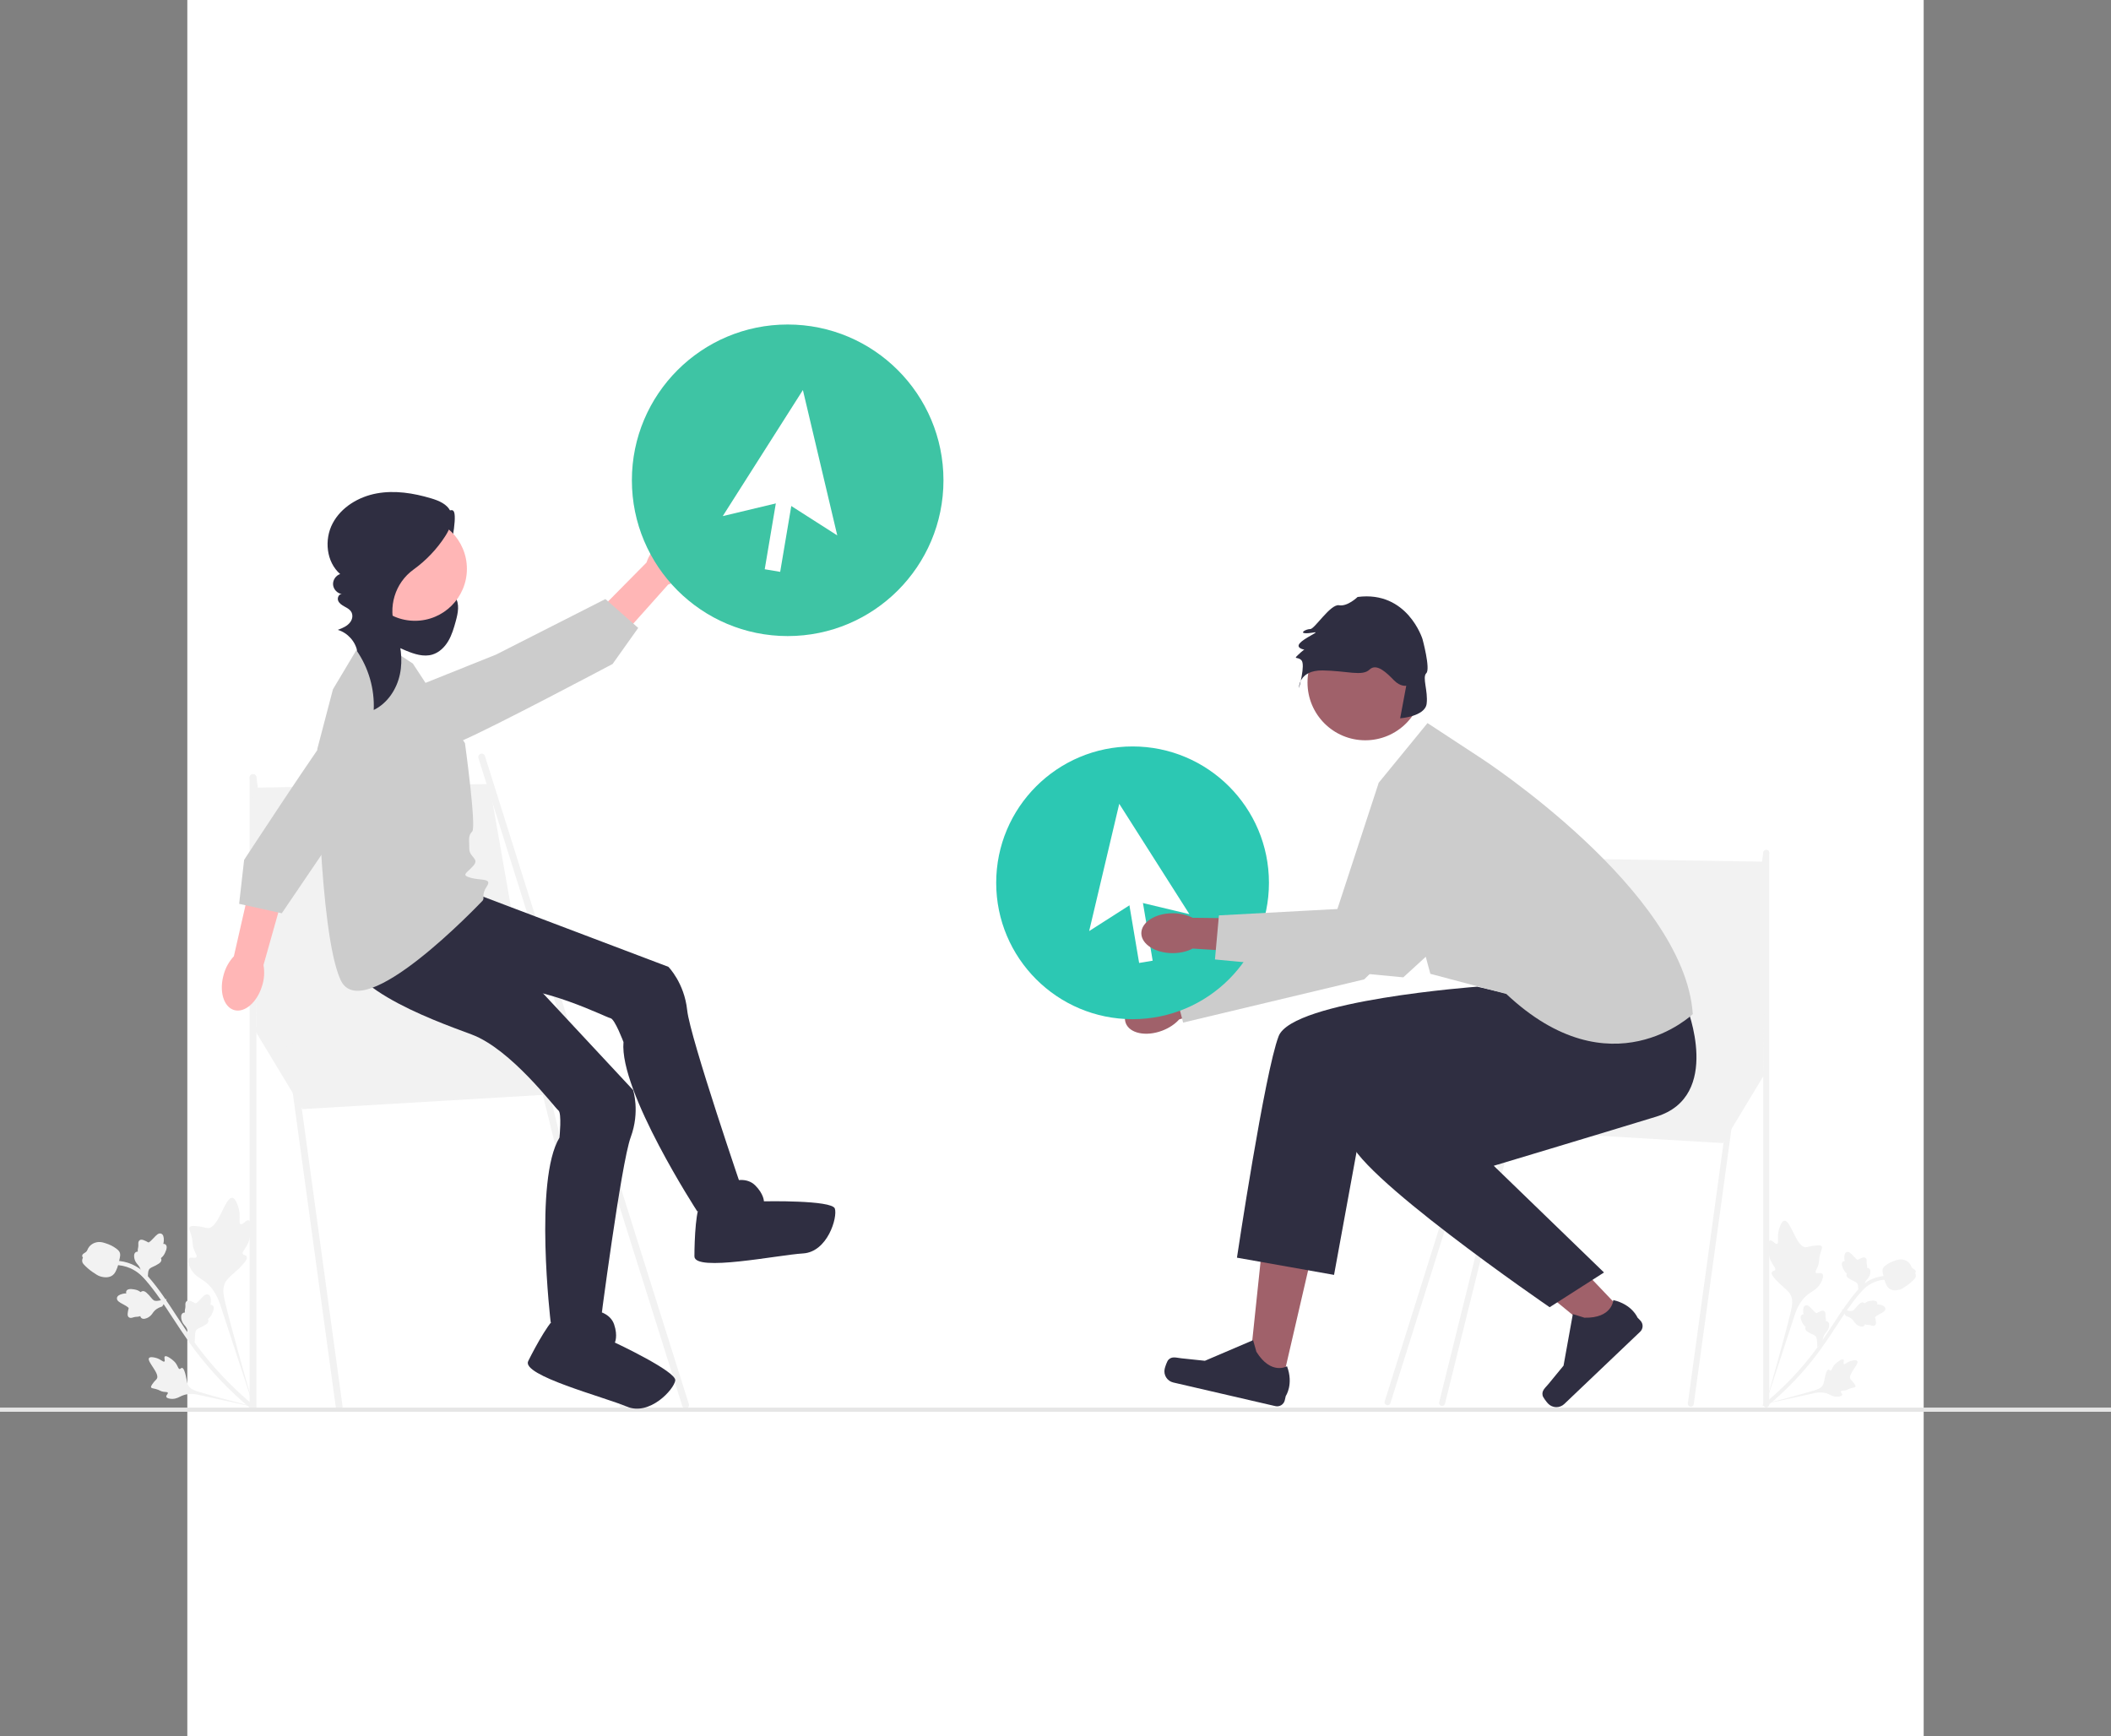 <svg version="1.1" xmlns="http://www.w3.org/2000/svg" xmlns:xlink="http://www.w3.org/1999/xlink" width="851.034" height="700" viewBox="534.483,126.5,851.034,700"><rect x="534.483" y="126.5" width="851.034" height="700" fill="#808080" stroke="none"/><defs><clipPath id="clip-1"><rect x="534.483" y="257.32" width="851.034" height="438.36" id="clip-1" fill="none"/></clipPath></defs><g id="document" fill="#ffffff" fill-rule="nonzero" stroke="#000000" stroke-width="0" stroke-linecap="butt" stroke-linejoin="miter" stroke-miterlimit="10" stroke-dasharray="" stroke-dashoffset="0" font-family="none" font-weight="none" font-size="none" text-anchor="none" style="mix-blend-mode: normal"><rect x="610" y="90.357" transform="scale(1,1.4)" width="700" height="500" id="Shape 1 1" vector-effect="non-scaling-stroke"/></g><g fill="none" fill-rule="nonzero" stroke="none" stroke-width="1" stroke-linecap="butt" stroke-linejoin="miter" stroke-miterlimit="10" stroke-dasharray="" stroke-dashoffset="0" font-family="none" font-weight="none" font-size="none" text-anchor="none" style="mix-blend-mode: normal"><g><g id="stage"><g id="layer1 1"><g clip-path="url(#clip-1)" id="Group 1"><g id="Group 1" fill="#f2f2f2"><path d="M634.779,618.514c-1.058,-0.42 -2.406,1.946 -3.315,1.525c-0.906,-0.42 0.117,-2.915 -0.711,-6.17c-0.149,-0.587 -1.091,-4.286 -2.64,-4.456c-2.936,-0.322 -5.471,12.32 -9.858,12.211c-0.963,-0.024 -2.117,-0.664 -5.111,-0.839c-1.191,-0.07 -1.838,-0.017 -2.174,0.409c-0.477,0.605 0.087,1.432 0.655,3.479c0.852,3.069 0.18,3.362 1.064,5.653c0.656,1.7 1.371,2.432 1.008,2.962c-0.514,0.751 -2.277,-0.229 -3.044,0.573c-0.782,0.818 0.001,2.939 0.819,4.348c1.535,2.644 3.639,3.547 5.413,4.834c1.928,1.399 4.367,3.907 6.149,8.748l14.263,43.542c-2.738,-9.081 -9.83,-34.292 -12.089,-43.951c-0.652,-2.789 -1.229,-5.682 0.266,-8.154c1.439,-2.38 4.625,-4.083 7.551,-7.725c0.342,-0.425 1.278,-1.621 0.895,-2.42c-0.316,-0.66 -1.246,-0.447 -1.55,-1.059c-0.408,-0.821 0.932,-1.87 1.954,-3.97c0.72,-1.481 0.916,-2.731 1.084,-3.806c0.051,-0.324 0.779,-5.175 -0.629,-5.735l-0,0z" id="Path 1"/><path d="M600.952,673.358c-0.512,0.398 0.261,1.742 -0.208,2.067c-0.467,0.323 -1.397,-0.898 -3.233,-1.431c-0.331,-0.096 -2.418,-0.701 -2.949,0.01c-1.005,1.348 4.468,6.24 3.149,8.362c-0.289,0.466 -0.937,0.848 -1.886,2.266c-0.378,0.564 -0.538,0.897 -0.426,1.185c0.159,0.409 0.728,0.371 1.896,0.682c1.752,0.468 1.702,0.882 3.082,1.109c1.024,0.168 1.589,0.029 1.745,0.36c0.22,0.469 -0.769,1.052 -0.597,1.659c0.176,0.62 1.443,0.848 2.37,0.853c1.741,0.009 2.791,-0.763 3.934,-1.262c1.243,-0.542 3.178,-1.016 6.068,-0.494l25.486,5.563c-5.247,-1.276 -19.667,-5.069 -25.06,-6.748c-1.557,-0.485 -3.143,-1.036 -3.926,-2.483c-0.753,-1.393 -0.67,-3.448 -1.613,-5.935c-0.11,-0.29 -0.427,-1.095 -0.929,-1.138c-0.415,-0.035 -0.579,0.482 -0.967,0.455c-0.521,-0.036 -0.649,-0.997 -1.385,-2.105c-0.519,-0.781 -1.076,-1.238 -1.555,-1.63c-0.144,-0.118 -2.315,-1.876 -2.996,-1.346l0,0z" id="Path 1"/><path d="M612.963,667.751l-2.44,-2.521l-0.02,-0.318c-0.094,-1.472 -0.49,-2.674 -1.179,-3.574c-0.109,-0.143 -0.226,-0.281 -0.345,-0.421c-0.471,-0.555 -1.057,-1.245 -1.328,-2.367c-0.15,-0.627 -0.394,-2.157 0.593,-2.706c0.264,-0.15 0.528,-0.18 0.763,-0.158c-0.005,-0.047 -0.009,-0.095 -0.014,-0.147c-0.049,-0.632 0.03,-0.98 0.106,-1.316c0.058,-0.258 0.119,-0.524 0.129,-1.05c0.004,-0.231 -0.003,-0.425 -0.009,-0.589c-0.017,-0.495 -0.012,-1.105 0.519,-1.505c0.583,-0.408 1.236,-0.17 1.669,-0.013c0.772,0.28 1.236,0.554 1.543,0.735c0.112,0.067 0.239,0.141 0.286,0.157c0.387,0.127 1.668,-1.26 2.153,-1.779c1.086,-1.171 2.026,-2.183 3.077,-1.74c0.753,0.316 1.09,1.242 1.028,2.828c-0.02,0.494 -0.111,0.928 -0.21,1.29c0.287,-0.035 0.602,0.01 0.891,0.237v0c0.684,0.539 0.627,1.653 -0.168,3.314c-0.197,0.413 -0.463,0.968 -0.991,1.544c-0.249,0.271 -0.498,0.483 -0.714,0.66c0.094,0.132 0.171,0.293 0.203,0.496c0.096,0.596 -0.226,1.163 -0.98,1.669c-0.821,0.568 -1.587,0.919 -2.261,1.23c-0.589,0.272 -1.095,0.507 -1.416,0.791c-0.588,0.535 -0.684,1.411 -0.749,2.501l-0.138,2.751h-0z" id="Path 1"/><path d="M601.708,650.214l-1.819,3l-0.303,0.1c-1.4,0.464 -2.462,1.152 -3.158,2.046c-0.111,0.142 -0.214,0.29 -0.319,0.44c-0.417,0.597 -0.936,1.338 -1.953,1.885c-0.568,0.304 -1.987,0.928 -2.768,0.113c-0.212,-0.217 -0.308,-0.465 -0.346,-0.698c-0.045,0.017 -0.09,0.033 -0.139,0.05c-0.599,0.208 -0.956,0.22 -1.3,0.231c-0.264,0.009 -0.537,0.018 -1.049,0.142c-0.225,0.054 -0.411,0.111 -0.567,0.158c-0.474,0.142 -1.066,0.292 -1.587,-0.121c-0.542,-0.46 -0.478,-1.153 -0.436,-1.611c0.075,-0.818 0.222,-1.336 0.32,-1.679c0.036,-0.125 0.076,-0.267 0.08,-0.317c0.024,-0.406 -1.642,-1.293 -2.267,-1.631c-1.408,-0.754 -2.626,-1.406 -2.464,-2.535c0.115,-0.808 0.925,-1.37 2.475,-1.712c0.483,-0.106 0.926,-0.128 1.301,-0.124c-0.106,-0.269 -0.143,-0.585 0.003,-0.922v0c0.348,-0.799 1.44,-1.026 3.248,-0.678c0.45,0.085 1.054,0.202 1.745,0.567c0.325,0.172 0.593,0.36 0.82,0.524c0.103,-0.124 0.24,-0.24 0.428,-0.322c0.552,-0.244 1.183,-0.077 1.863,0.524c0.757,0.65 1.291,1.302 1.763,1.876c0.412,0.501 0.769,0.93 1.125,1.169c0.667,0.433 1.539,0.304 2.609,0.09l2.696,-0.564l-0,0z" id="Path 1"/><path d="M593.996,643.192l-2.44,-2.521l-0.02,-0.318c-0.094,-1.472 -0.49,-2.674 -1.179,-3.574c-0.109,-0.143 -0.226,-0.281 -0.345,-0.421c-0.471,-0.555 -1.057,-1.245 -1.328,-2.367c-0.15,-0.627 -0.394,-2.157 0.593,-2.706c0.264,-0.15 0.528,-0.18 0.763,-0.158c-0.005,-0.047 -0.009,-0.095 -0.014,-0.147c-0.049,-0.632 0.03,-0.98 0.106,-1.316c0.058,-0.258 0.119,-0.524 0.129,-1.05c0.004,-0.231 -0.003,-0.425 -0.009,-0.589c-0.017,-0.495 -0.012,-1.105 0.519,-1.505c0.583,-0.408 1.236,-0.17 1.669,-0.013c0.772,0.28 1.236,0.554 1.543,0.735c0.112,0.067 0.239,0.141 0.286,0.157c0.387,0.127 1.668,-1.26 2.153,-1.779c1.086,-1.171 2.026,-2.183 3.077,-1.74c0.753,0.316 1.09,1.242 1.028,2.828c-0.02,0.494 -0.111,0.928 -0.21,1.29c0.287,-0.035 0.602,0.01 0.891,0.237v0c0.684,0.539 0.627,1.653 -0.168,3.314c-0.197,0.413 -0.463,0.968 -0.991,1.544c-0.249,0.271 -0.498,0.483 -0.714,0.66c0.094,0.132 0.171,0.293 0.203,0.496c0.096,0.596 -0.226,1.163 -0.98,1.669c-0.821,0.568 -1.587,0.919 -2.261,1.23c-0.589,0.272 -1.095,0.507 -1.416,0.791c-0.588,0.535 -0.684,1.411 -0.749,2.501l-0.138,2.751h-0z" id="Path 1"/><path d="M638.186,694.575l-0.858,0.084l-0.655,-0.559l0.655,0.559l-0.615,0.598c-0.059,-0.054 -0.207,-0.17 -0.436,-0.352c-1.255,-1.001 -5.075,-4.045 -10.409,-9.366c-3.724,-3.714 -7.304,-7.724 -10.644,-11.919c-3.345,-4.202 -5.629,-7.575 -7.465,-10.286c-1.385,-2.045 -2.671,-4.016 -3.923,-5.938c-3.347,-5.133 -6.509,-9.98 -10.684,-14.826c-0.932,-1.082 -2.872,-3.334 -6.174,-4.774c-1.916,-0.835 -4.006,-1.275 -6.213,-1.307l0.025,-1.725c2.437,0.036 4.751,0.525 6.879,1.452c3.662,1.596 5.776,4.05 6.792,5.229c4.249,4.932 7.441,9.826 10.82,15.009c1.248,1.914 2.529,3.878 3.908,5.914c1.819,2.686 4.083,6.029 7.386,10.177c3.3,4.146 6.837,8.106 10.513,11.774c5.267,5.253 9.031,8.252 10.267,9.237c0.66,0.526 0.798,0.637 0.834,1.019v-0z" id="Path 1"/><path d="M579.936,640.589c-0.056,0.043 -0.114,0.086 -0.174,0.126c-1.21,0.835 -2.823,0.97 -4.795,0.404c-0.926,-0.268 -1.699,-0.792 -3.24,-1.837c-0.238,-0.161 -1.43,-0.989 -2.805,-2.333c-0.898,-0.878 -1.199,-1.303 -1.285,-1.818c-0.096,-0.572 0.036,-1.125 0.283,-1.621c-0.118,-0.117 -0.208,-0.263 -0.257,-0.444c-0.207,-0.749 0.469,-1.151 0.831,-1.374c0.186,-0.109 0.418,-0.244 0.637,-0.432c0.345,-0.294 0.455,-0.549 0.624,-0.935c0.161,-0.369 0.361,-0.827 0.794,-1.33c0.852,-0.996 1.925,-1.365 2.278,-1.487c1.855,-0.648 3.469,-0.063 5.337,0.616c0.374,0.137 1.699,0.662 3.106,1.698c1.015,0.747 1.306,1.204 1.468,1.585c0.335,0.781 0.227,1.46 -0.144,3.061c-0.386,1.674 -0.58,2.513 -0.83,3.126c-0.584,1.423 -0.951,2.317 -1.831,2.996z" id="Path 1"/></g><g id="Group 1" fill="#f2f2f2"><path d="M636.487,540.63l19.95,33.021l116.262,-6.879l-30.957,-39.901z" id="Path 1"/><path d="M671.226,695.072c-0.677,0 -1.267,-0.5 -1.361,-1.189l-34.741,-253.729c-0.103,-0.753 0.424,-1.447 1.176,-1.55c0.752,-0.109 1.446,0.423 1.55,1.176l34.741,253.729c0.103,0.753 -0.424,1.447 -1.176,1.55c-0.063,0.009 -0.126,0.013 -0.188,0.013z" id="Path 1"/><path d="M636.487,695.395c-0.76,0 -1.376,-0.616 -1.376,-1.376v-254.002c0,-0.76 0.616,-1.376 1.376,-1.376c0.76,0 1.376,0.616 1.376,1.376v254.002c0,0.76 -0.616,1.376 -1.376,1.376z" id="Path 1"/><path d="M810.88,694.385c-0.585,0 -1.127,-0.376 -1.312,-0.963l-82.209,-261.296c-0.228,-0.725 0.175,-1.497 0.9,-1.726c0.725,-0.227 1.497,0.175 1.725,0.9l82.209,261.296c0.228,0.725 -0.175,1.497 -0.9,1.726c-0.137,0.043 -0.276,0.064 -0.413,0.064z" id="Path 1"/><path d="M785.769,694.707c-0.614,0 -1.174,-0.414 -1.333,-1.037l-57.099,-230.612c-0.187,-0.736 0.258,-1.485 0.994,-1.673c0.739,-0.186 1.485,0.258 1.673,0.994l57.099,230.612c0.187,0.736 -0.258,1.485 -0.994,1.673c-0.114,0.029 -0.228,0.042 -0.34,0.042z" id="Path 1"/><path d="M636.487,444.063l95.28,-1.465l17.542,100.095h-111.446z" id="Path 1"/></g><rect x="534.483" y="693.997" width="851.034" height="1.683" id="Shape 1" fill="#e6e6e6"/><g id="Group 1"><path d="M708.975,334.695c2.887,1.622 7.546,-4.794 8.602,-1.656c1.056,3.139 -1.501,15.803 -2.821,18.84c-0.656,1.51 -1.583,2.89 -2.226,4.405c-0.643,1.515 -0.989,3.257 -0.42,4.801c0.99,2.688 4.256,3.781 5.876,6.144c1.886,2.752 1.125,6.458 0.243,9.675c-0.76,2.773 -1.57,5.572 -3.033,8.047c-1.463,2.475 -3.669,4.631 -6.426,5.45c-3.51,1.043 -7.261,-0.196 -10.644,-1.596c-3.253,-1.345 -6.471,-2.87 -9.237,-5.046c-2.767,-2.176 -5.075,-5.065 -6.042,-8.449c-1.213,-4.245 -0.2,-8.892 1.901,-12.775c2.1,-3.884 5.207,-7.119 8.396,-10.174c5.369,-5.145 11.084,-9.93 17.091,-14.312" id="Path 1" fill="#2f2e41"/><path d="M726.893,487.103l77.037,29.181c0,0 6.42,6.42 7.587,17.508c1.167,11.089 22.761,74.119 22.761,74.119l-18.676,7.003c0,0 -31.515,-48.44 -29.764,-68.283c0,0 -3.502,-9.356 -5.253,-9.639c-1.751,-0.283 -28.013,-13.706 -44.938,-11.955c-16.925,1.751 -61.279,7.003 -62.447,-13.423c-1.167,-20.426 9.069,-20.426 9.069,-20.426z" id="Path 1" fill="#2f2e41"/><path d="M830.192,602.658c0,0 5.253,-1.751 8.754,1.751c3.502,3.502 3.502,6.42 3.502,6.42c0,0 27.43,-0.584 28.597,2.918c1.167,3.502 -2.918,17.508 -12.84,18.092c-9.921,0.584 -43.771,7.587 -43.771,1.167c0,-6.42 0.584,-21.01 2.918,-21.01c2.334,0 12.84,-9.338 12.84,-9.338z" id="Path 1" fill="#2f2e41"/><path d="M733.547,505.665l56.148,60.28c0,0 2.913,8.599 -0.951,19.058c-3.864,10.459 -12.417,76.534 -12.417,76.534l-19.846,-1.992c0,0 -6.804,-57.388 3.553,-74.403c0,0 1.004,-9.939 -0.441,-10.968c-1.445,-1.029 -19.047,-24.694 -34.997,-30.62c-15.95,-5.926 -58.044,-20.859 -50.045,-39.69c8,-18.831 17.177,-14.298 17.177,-14.298l41.818,16.099z" id="Path 1" fill="#2f2e41"/><path d="M774.99,655.018c0,0 5.485,0.756 7.074,5.447c1.589,4.69 0.297,7.307 0.297,7.307c0,0 24.852,11.624 24.348,15.281c-0.504,3.656 -10.37,14.406 -19.524,10.535c-9.154,-3.871 -42.605,-12.582 -39.762,-18.338c2.843,-5.756 9.828,-18.579 11.921,-17.545c2.093,1.034 15.647,-2.686 15.647,-2.686z" id="Path 1" fill="#2f2e41"/><path d="M682.246,381.761l18.676,12.256l21.01,32.099c0,0 4.669,33.85 2.918,35.6c-1.751,1.751 -1.167,3.502 -1.167,7.003c0,3.502 4.287,3.874 1.56,6.898c-2.727,3.024 -5.016,3.653 -0.953,4.798c4.062,1.144 8.782,0.028 6.422,3.504c-2.36,3.476 -0.609,4.644 -1.776,5.811c-1.167,1.167 -48.415,51.068 -57.17,31.808c-8.754,-19.259 -9.362,-93.088 -9.362,-93.088l6.307,-24.051l13.536,-22.639z" id="Path 1" fill="#cccccc"/><g id="Group 1"><path d="M624.704,519.257c-1.987,6.72 -0.131,13.192 4.146,14.456c4.277,1.264 9.353,-3.159 11.34,-9.881c0.831,-2.674 1.009,-5.509 0.519,-8.266l8.06,-28.579l-13.492,-3.497l-6.514,28.545c-1.911,2.049 -3.303,4.525 -4.06,7.222z" id="Path 1" fill="#ffb6b6"/><path d="M701.544,422.346c0,0 -21.752,-16.606 -30.032,-6.133c-8.28,10.472 -38.613,56.963 -38.613,56.963l-2.011,17.717l17.203,3.796l27.805,-40.971z" id="Path 1" fill="#cccccc"/></g><g id="Group 1"><path d="M810.9,357.813c4.988,-4.922 6.492,-11.485 3.359,-14.659c-3.133,-3.174 -9.715,-1.757 -14.704,3.167c-2.02,1.94 -3.546,4.335 -4.451,6.985l-20.872,21.12l10.12,9.583l19.502,-21.838c2.663,-0.869 5.079,-2.364 7.046,-4.359z" id="Path 1" fill="#ffb6b6"/><path d="M696.785,405.498c0,0 11.013,25.052 23.324,19.888c12.311,-5.164 61.34,-31.196 61.34,-31.196l10.326,-14.537l-13.224,-11.64l-44.147,22.423l-37.619,15.062z" id="Path 1" fill="#cccccc"/></g><circle cx="701.764" cy="355.834" r="20.947" id="Shape 1" fill="#ffb6b6"/><path d="M678.151,388.64c4.889,6.974 7.389,15.591 6.992,24.099c5.543,-2.685 9.284,-8.358 10.558,-14.385c1.273,-6.026 0.302,-12.354 -1.744,-18.163c-0.02,-0.058 -0.041,-0.116 -0.062,-0.174c-3.107,-8.72 -0.22,-18.466 7.284,-23.887c5.062,-3.656 9.451,-8.243 12.821,-13.502c1.902,-2.968 3.519,-6.692 2.098,-9.919c-1.309,-2.973 -4.692,-4.363 -7.805,-5.292c-7.108,-2.123 -14.66,-3.331 -21.955,-1.988c-7.295,1.343 -14.318,5.539 -17.766,12.107c-3.448,6.568 -2.545,15.532 3.052,20.401c-1.765,0.571 -3.014,2.442 -2.864,4.291c0.15,1.849 1.684,3.494 3.518,3.773c-1.197,-0.042 -1.903,1.533 -1.476,2.652c0.427,1.119 1.527,1.814 2.577,2.389c1.495,0.82 3.153,1.678 3.159,3.826c0.003,0.861 -0.305,1.697 -0.806,2.397c-1.216,1.696 -3.179,2.46 -5.069,3.177c3.997,1.177 7.184,4.75 7.9,8.855" id="Path 1" fill="#2f2e41"/></g><g id="Group 1"><circle cx="852.028" cy="320.135" r="62.806" id="Shape 1" fill="#3ec4a4"/><g id="Group 1" fill="#ffffff"><rect x="-210.917" y="890.236" transform="rotate(-80.429)" width="36.067" height="6.321" id="Shape 1"/><path d="M872.021,342.357l-21.429,-13.699l-24.736,5.915l32.309,-50.826z" id="Path 1"/></g></g><g id="Group 1" fill="#f2f2f2"><path d="M1248.028,626.62c0.926,-0.368 2.106,1.703 2.902,1.335c0.793,-0.367 -0.103,-2.551 0.623,-5.401c0.131,-0.514 0.955,-3.752 2.311,-3.901c2.57,-0.282 4.789,10.785 8.629,10.69c0.843,-0.021 1.853,-0.581 4.474,-0.734c1.043,-0.061 1.609,-0.015 1.903,0.358c0.418,0.529 -0.076,1.254 -0.573,3.045c-0.745,2.687 -0.158,2.943 -0.932,4.949c-0.575,1.488 -1.2,2.129 -0.882,2.593c0.45,0.657 1.993,-0.2 2.665,0.502c0.685,0.716 -0,2.573 -0.717,3.807c-1.344,2.315 -3.185,3.105 -4.738,4.232c-1.687,1.225 -3.823,3.42 -5.383,7.658l-12.486,38.117c2.397,-7.949 8.605,-30.019 10.583,-38.475c0.571,-2.441 1.076,-4.974 -0.233,-7.138c-1.26,-2.084 -4.049,-3.574 -6.61,-6.762c-0.299,-0.372 -1.119,-1.419 -0.784,-2.118c0.277,-0.578 1.09,-0.391 1.357,-0.927c0.357,-0.718 -0.816,-1.637 -1.711,-3.475c-0.631,-1.296 -0.802,-2.391 -0.949,-3.332c-0.044,-0.284 -0.682,-4.531 0.551,-5.02l0,0z" id="Path 1"/><path d="M1277.639,674.632c0.448,0.349 -0.228,1.525 0.182,1.809c0.409,0.283 1.223,-0.787 2.83,-1.253c0.29,-0.084 2.117,-0.614 2.581,0.009c0.88,1.18 -3.911,5.462 -2.757,7.32c0.253,0.408 0.82,0.742 1.651,1.984c0.331,0.494 0.471,0.785 0.373,1.038c-0.139,0.358 -0.637,0.324 -1.66,0.597c-1.534,0.409 -1.49,0.772 -2.698,0.971c-0.896,0.147 -1.391,0.025 -1.527,0.315c-0.193,0.41 0.673,0.921 0.523,1.453c-0.154,0.543 -1.263,0.742 -2.075,0.747c-1.524,0.008 -2.443,-0.668 -3.444,-1.104c-1.088,-0.475 -2.782,-0.89 -5.312,-0.433l-22.31,4.87c4.593,-1.117 17.216,-4.438 21.937,-5.907c1.363,-0.424 2.752,-0.907 3.436,-2.174c0.659,-1.22 0.586,-3.018 1.412,-5.195c0.096,-0.254 0.374,-0.959 0.814,-0.996c0.363,-0.031 0.507,0.422 0.846,0.399c0.456,-0.032 0.568,-0.873 1.212,-1.842c0.454,-0.684 0.942,-1.083 1.361,-1.427c0.126,-0.104 2.027,-1.642 2.623,-1.178l-0,0z" id="Path 1"/><path d="M1267.125,669.723l2.136,-2.207l0.018,-0.279c0.082,-1.289 0.429,-2.341 1.032,-3.129c0.096,-0.125 0.198,-0.246 0.302,-0.368c0.412,-0.486 0.925,-1.09 1.163,-2.072c0.131,-0.548 0.345,-1.888 -0.519,-2.369c-0.231,-0.132 -0.462,-0.158 -0.668,-0.138c0.004,-0.042 0.008,-0.083 0.012,-0.129c0.043,-0.553 -0.026,-0.858 -0.093,-1.152c-0.051,-0.226 -0.104,-0.458 -0.113,-0.92c-0.004,-0.202 0.003,-0.372 0.008,-0.515c0.015,-0.433 0.011,-0.967 -0.455,-1.317c-0.51,-0.357 -1.082,-0.149 -1.461,-0.011c-0.676,0.245 -1.082,0.485 -1.351,0.644c-0.098,0.058 -0.209,0.124 -0.251,0.138c-0.339,0.111 -1.46,-1.103 -1.884,-1.558c-0.951,-1.025 -1.773,-1.911 -2.694,-1.524c-0.659,0.277 -0.955,1.088 -0.9,2.476c0.017,0.432 0.097,0.812 0.184,1.129c-0.251,-0.03 -0.527,0.008 -0.78,0.207v0c-0.599,0.472 -0.549,1.447 0.147,2.901c0.172,0.362 0.405,0.847 0.868,1.352c0.218,0.237 0.436,0.423 0.625,0.578c-0.082,0.115 -0.15,0.257 -0.178,0.434c-0.084,0.522 0.198,1.018 0.858,1.461c0.718,0.497 1.389,0.804 1.98,1.076c0.515,0.238 0.959,0.444 1.24,0.693c0.515,0.469 0.599,1.235 0.655,2.189l0.121,2.408h0z" id="Path 1"/><path d="M1276.978,654.371l1.593,2.626l0.265,0.088c1.226,0.406 2.156,1.009 2.765,1.792c0.097,0.124 0.187,0.254 0.28,0.386c0.365,0.522 0.819,1.172 1.709,1.65c0.497,0.266 1.739,0.812 2.423,0.099c0.186,-0.19 0.27,-0.407 0.303,-0.611c0.039,0.015 0.079,0.029 0.121,0.044c0.524,0.182 0.837,0.192 1.138,0.202c0.231,0.008 0.47,0.016 0.918,0.124c0.197,0.048 0.359,0.097 0.496,0.138c0.415,0.125 0.933,0.256 1.39,-0.106c0.475,-0.403 0.418,-1.009 0.382,-1.411c-0.065,-0.716 -0.194,-1.169 -0.28,-1.47c-0.032,-0.11 -0.066,-0.233 -0.07,-0.278c-0.021,-0.356 1.437,-1.132 1.985,-1.428c1.232,-0.66 2.299,-1.23 2.157,-2.219c-0.101,-0.708 -0.81,-1.199 -2.167,-1.499c-0.422,-0.093 -0.81,-0.112 -1.139,-0.108c0.093,-0.235 0.126,-0.512 -0.003,-0.807v0c-0.305,-0.699 -1.261,-0.898 -2.843,-0.594c-0.394,0.075 -0.922,0.177 -1.527,0.496c-0.285,0.151 -0.519,0.315 -0.718,0.458c-0.09,-0.109 -0.21,-0.21 -0.375,-0.282c-0.484,-0.213 -1.035,-0.067 -1.631,0.459c-0.663,0.569 -1.13,1.139 -1.543,1.642c-0.361,0.438 -0.673,0.815 -0.985,1.023c-0.584,0.379 -1.347,0.266 -2.284,0.079l-2.36,-0.494l0,0z" id="Path 1"/><path d="M1283.729,648.224l2.136,-2.207l0.018,-0.279c0.082,-1.289 0.429,-2.341 1.032,-3.129c0.096,-0.125 0.198,-0.246 0.302,-0.368c0.412,-0.486 0.925,-1.09 1.163,-2.072c0.131,-0.548 0.345,-1.888 -0.519,-2.369c-0.231,-0.132 -0.462,-0.158 -0.668,-0.138c0.004,-0.042 0.008,-0.083 0.012,-0.129c0.043,-0.553 -0.026,-0.858 -0.093,-1.152c-0.051,-0.226 -0.104,-0.458 -0.113,-0.92c-0.004,-0.202 0.003,-0.372 0.008,-0.515c0.015,-0.433 0.011,-0.967 -0.455,-1.317c-0.51,-0.357 -1.082,-0.149 -1.461,-0.011c-0.676,0.245 -1.082,0.485 -1.351,0.644c-0.098,0.058 -0.209,0.124 -0.251,0.138c-0.339,0.111 -1.46,-1.103 -1.884,-1.558c-0.951,-1.025 -1.773,-1.911 -2.694,-1.524c-0.659,0.277 -0.955,1.088 -0.9,2.476c0.017,0.432 0.097,0.812 0.184,1.129c-0.251,-0.03 -0.527,0.008 -0.78,0.207v0c-0.599,0.472 -0.549,1.447 0.147,2.901c0.172,0.362 0.405,0.847 0.868,1.352c0.218,0.237 0.436,0.423 0.625,0.578c-0.082,0.115 -0.15,0.257 -0.178,0.434c-0.084,0.522 0.198,1.018 0.858,1.461c0.718,0.497 1.389,0.804 1.98,1.076c0.515,0.238 0.959,0.444 1.24,0.693c0.515,0.469 0.599,1.235 0.655,2.189l0.121,2.408h0z" id="Path 1"/><path d="M1245.045,693.205l0.751,0.074l0.574,-0.49l-0.574,0.49l0.538,0.523c0.052,-0.048 0.181,-0.149 0.382,-0.309c1.098,-0.876 4.442,-3.541 9.112,-8.199c3.26,-3.251 6.394,-6.762 9.318,-10.434c2.928,-3.679 4.928,-6.631 6.535,-9.004c1.212,-1.79 2.338,-3.516 3.434,-5.198c2.93,-4.493 5.698,-8.737 9.353,-12.979c0.815,-0.947 2.514,-2.919 5.405,-4.179c1.677,-0.731 3.507,-1.116 5.439,-1.144l-0.022,-1.51c-2.133,0.032 -4.159,0.46 -6.022,1.271c-3.206,1.397 -5.056,3.545 -5.946,4.577c-3.719,4.317 -6.514,8.602 -9.472,13.138c-1.093,1.675 -2.214,3.394 -3.421,5.177c-1.592,2.351 -3.574,5.278 -6.465,8.909c-2.889,3.629 -5.985,7.096 -9.203,10.307c-4.611,4.599 -7.905,7.224 -8.988,8.086c-0.578,0.461 -0.699,0.557 -0.73,0.892h0z" id="Path 1"/><path d="M1296.037,645.946c0.049,0.038 0.099,0.075 0.152,0.11c1.059,0.731 2.472,0.849 4.197,0.353c0.81,-0.234 1.487,-0.693 2.836,-1.608c0.208,-0.141 1.252,-0.865 2.455,-2.042c0.786,-0.769 1.05,-1.141 1.125,-1.591c0.084,-0.501 -0.032,-0.985 -0.248,-1.419c0.103,-0.103 0.182,-0.23 0.225,-0.388c0.181,-0.655 -0.411,-1.008 -0.728,-1.203c-0.163,-0.096 -0.366,-0.214 -0.558,-0.379c-0.302,-0.257 -0.399,-0.481 -0.546,-0.818c-0.141,-0.323 -0.316,-0.724 -0.695,-1.165c-0.746,-0.872 -1.685,-1.195 -1.994,-1.302c-1.624,-0.567 -3.037,-0.055 -4.672,0.539c-0.327,0.12 -1.487,0.579 -2.719,1.486c-0.889,0.654 -1.143,1.054 -1.285,1.387c-0.294,0.684 -0.199,1.278 0.126,2.68c0.337,1.465 0.508,2.2 0.727,2.736c0.512,1.246 0.833,2.029 1.603,2.623z" id="Path 1"/></g><g id="Group 1"><path d="M1050.986,685.544l-13.289,-3.077l5.542,-52.723l19.614,4.541z" id="Path 1" fill="#a0616a"/><path d="M1005.525,674.705v0c-0.575,0.601 -1.314,2.8 -1.502,3.61v0c-0.577,2.491 0.975,4.978 3.467,5.554l41.156,9.525c1.699,0.393 3.396,-0.665 3.789,-2.365l0.397,-1.713c0,0 3.228,-4.679 0.505,-11.996c0,0 -6.36,3.764 -12.343,-5.822l-1.333,-4.69l-19.43,8.307l-9.473,-0.998c-2.072,-0.218 -3.793,-0.918 -5.233,0.587l-0,-0z" id="Path 1" fill="#2f2e41"/></g><g id="Group 1"><path d="M1190.439,657.127l-9.879,9.406l-40.983,-33.627l14.58,-13.883z" id="Path 1" fill="#a0616a"/><path d="M1156.381,689.132v0c0.186,0.811 1.616,2.637 2.189,3.24v0c1.763,1.852 4.694,1.923 6.545,0.16l30.592,-29.132c1.263,-1.203 1.312,-3.202 0.109,-4.465l-1.213,-1.274c0,0 -2.132,-5.269 -9.741,-7.02c0,0 -0.354,7.382 -11.651,7.106l-4.65,-1.466l-3.749,20.796l-6.044,7.362c-1.322,1.611 -2.853,2.662 -2.388,4.694l-0,0z" id="Path 1" fill="#2f2e41"/></g><g id="Group 1" fill="#f2f2f2"><path d="M1246.532,558.441l-17.465,28.907l-101.776,-6.022l27.1,-34.929z" id="Path 1"/><path d="M1216.121,693.64c0.593,0 1.109,-0.438 1.192,-1.041l30.412,-222.114c0.09,-0.659 -0.371,-1.267 -1.03,-1.357c-0.659,-0.095 -1.266,0.371 -1.357,1.03l-30.412,222.114c-0.09,0.659 0.371,1.267 1.03,1.357c0.056,0.008 0.111,0.011 0.165,0.011z" id="Path 1"/><path d="M1246.532,693.922c0.665,0 1.204,-0.539 1.204,-1.204v-222.354c0,-0.665 -0.539,-1.204 -1.204,-1.204c-0.665,0 -1.204,0.539 -1.204,1.204v222.354c0,0.665 0.539,1.204 1.204,1.204z" id="Path 1"/><path d="M1093.868,693.038c0.512,0 0.987,-0.329 1.149,-0.843l71.966,-228.739c0.2,-0.635 -0.153,-1.311 -0.787,-1.511c-0.634,-0.199 -1.311,0.153 -1.51,0.787l-71.966,228.739c-0.2,0.635 0.153,1.311 0.787,1.511c0.12,0.038 0.242,0.056 0.362,0.056z" id="Path 1"/><path d="M1115.85,693.32c0.538,0 1.028,-0.362 1.167,-0.907l49.985,-201.878c0.164,-0.645 -0.226,-1.3 -0.87,-1.464c-0.647,-0.163 -1.3,0.226 -1.464,0.87l-49.985,201.878c-0.164,0.645 0.226,1.3 0.87,1.464c0.1,0.025 0.2,0.037 0.298,0.037z" id="Path 1"/><path d="M1246.532,473.906l-83.408,-1.283l-15.357,87.624h97.56z" id="Path 1"/></g><path d="M1214.482,532.513c0,0 14.506,35.981 -12.32,44.187c-26.825,8.206 -65.484,19.8 -65.484,19.8l44.447,43.019l-21.913,14.003c0,0 -80.833,-55.367 -80.833,-68.616c0,-13.249 66.245,-47.576 66.245,-47.576l36.501,-13.04l33.357,8.223z" id="Path 1" fill="#2f2e41"/><path d="M1130.043,524.29c0,0 -74.466,5.468 -80.078,19.944c-5.611,14.476 -16.812,89.311 -16.812,89.311l39.141,6.943l11.679,-63.788l107.155,-38.133z" id="Path 1" fill="#2f2e41"/><path d="M1090.309,442.06l19.663,-24.039l21.718,14.244c0,0 81.847,53.174 85.231,103.07c0,0 -32.93,31.675 -75.185,-8.108l-30.62,-8.121l-20.806,-77.047z" id="Path 1" fill="#cccccc"/><g id="Group 1"><path d="M1002.979,542.042c-6.532,2.459 -13.095,1.082 -14.659,-3.074c-1.565,-4.156 2.462,-9.519 8.994,-11.977c2.859,-1.076 5.724,-1.417 8.173,-1.112l27.807,-10.07l4.448,13.15l-27.884,8.532c-1.64,1.844 -4.019,3.477 -6.878,4.553z" id="Path 1" fill="#a0616a"/><path d="M1096.873,444.148l-6.564,-2.088l-18.771,57.353l-64.188,23.546l4.099,15.81l72.993,-17.419l28.173,-27.474z" id="Path 1" fill="#cccccc"/></g><circle cx="1084.88" cy="401.668" r="23.285" id="Shape 1" fill="#a0616a"/><path d="M1107.942,384.12c0,0 -6.057,-19.559 -26.146,-16.947c0,0 -4.061,3.96 -7.491,3.344c-3.43,-0.616 -9.862,9.617 -11.581,9.596c-1.719,-0.022 -4.605,1.661 -1.74,1.697c2.865,0.036 5.986,-1.357 1.994,0.885c-3.992,2.242 -6.643,4.214 -3.793,5.396c2.85,1.182 3.395,-1.963 -0.304,1.429c-3.7,3.392 -1.45,1.414 0.247,3.155c1.697,1.74 -0.971,11.225 -0.971,11.225c0,0 -0.225,-7.229 9.515,-7.106c9.74,0.122 16.013,2.493 18.914,-0.335c2.901,-2.829 7.159,1.538 9.839,4.286c2.679,2.748 4.978,2.204 4.978,2.204l-2.457,13.149c0,0 10.037,-0.713 10.675,-5.883c0.638,-5.17 -1.872,-10.625 -0.132,-12.322c1.74,-1.697 -1.546,-13.772 -1.546,-13.772z" id="Path 1" fill="#2f2e41"/><g id="Group 1"><circle cx="991.072" cy="482.417" r="54.98" id="Shape 1" fill="#2cc8b3"/><g id="Group 1" fill="#ffffff"><rect x="894.3" y="641.215" transform="rotate(-9.571)" width="5.534" height="31.573" id="Shape 1"/><path d="M973.57,501.87l18.759,-11.992l21.654,5.178l-28.283,-44.493z" id="Path 1"/></g></g><g id="Group 1"><path d="M1007.24,510.771c-6.979,0.004 -12.638,-3.593 -12.641,-8.035c-0.002,-4.441 5.653,-8.044 12.632,-8.048c3.055,-0.002 5.857,0.687 8.042,1.834l29.572,0.355l-0.462,13.874l-29.103,-1.823c-2.184,1.149 -4.985,1.841 -8.04,1.843z" id="Path 1" fill="#a0616a"/><path d="M1119.645,442.317l0,0c14.285,15.614 16.039,38.972 4.247,56.544l-23.68,21.661l-75.927,-7.204l1.601,-17.773l53.662,-2.887l40.097,-50.341z" id="Path 1" fill="#cccccc"/></g></g></g></g></g></g></svg>